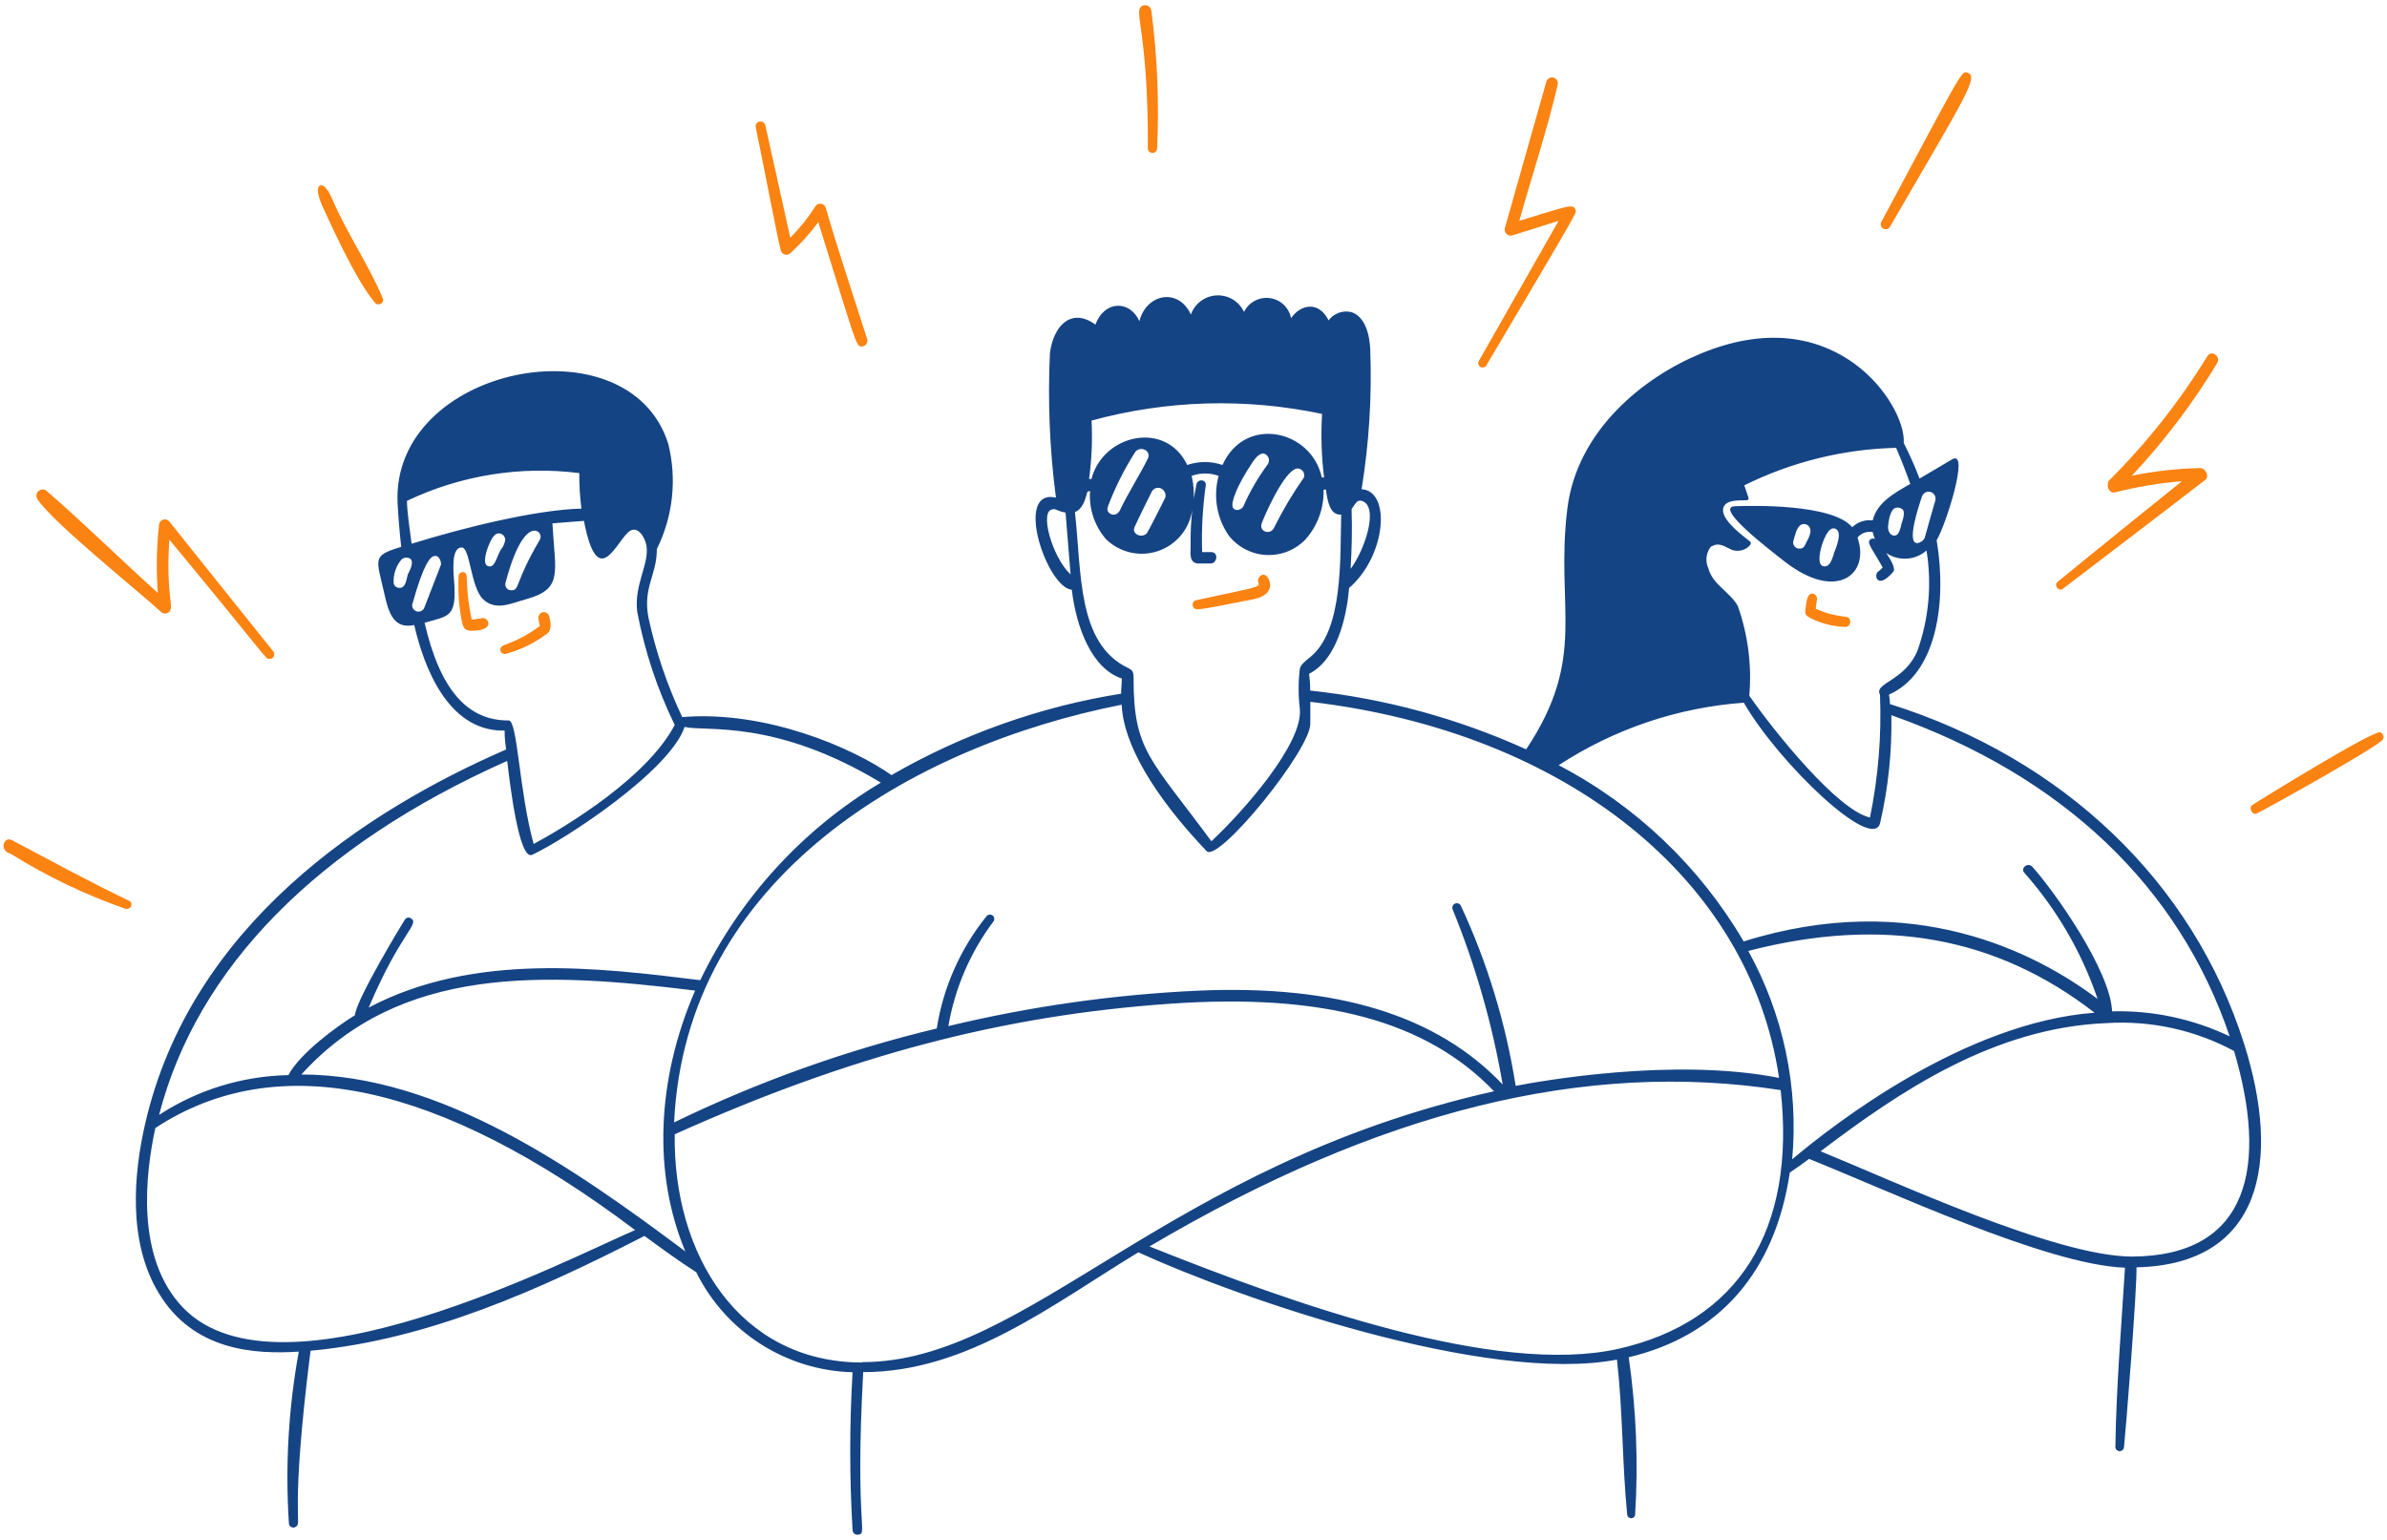 <svg width="355" height="229" viewBox="0 0 355 229" fill="none" xmlns="http://www.w3.org/2000/svg">
<path d="M269.347 91.976C270.952 92.767 272.71 93.199 274.499 93.241C274.6 93.229 274.697 93.198 274.785 93.149C274.873 93.099 274.951 93.033 275.013 92.953C275.075 92.874 275.121 92.782 275.148 92.685C275.175 92.587 275.182 92.486 275.169 92.385C275.02 91.213 273.699 92.218 270.035 90.525L270.221 89.149C270.314 88.758 269.849 88.126 269.347 88.312C268.845 88.498 268.715 89.093 268.566 90.172C268.417 91.251 268.343 91.474 269.347 91.976ZM75.2 97.258C77.439 96.65 79.54 95.621 81.394 94.227C82.12 93.669 81.878 92.367 81.673 91.623C81.615 91.43 81.487 91.265 81.315 91.16C81.143 91.055 80.938 91.018 80.74 91.055C80.542 91.091 80.364 91.2 80.241 91.36C80.118 91.52 80.058 91.719 80.073 91.92C80.109 92.323 80.184 92.722 80.297 93.111C75.888 96.329 74.177 95.529 74.438 96.831C74.496 96.979 74.603 97.103 74.742 97.181C74.881 97.259 75.043 97.287 75.2 97.258ZM70.141 93.817C73.861 93.817 72.596 91.623 71.592 91.957L70.16 92.181C68.932 86.359 69.918 85.131 68.858 85.094C68.698 85.084 68.54 85.136 68.419 85.241C68.297 85.345 68.221 85.493 68.207 85.652C68.075 87.952 68.244 90.259 68.709 92.516C68.913 93.52 69.285 93.817 70.141 93.817ZM178.151 90.618C179.211 90.618 184.791 89.409 185.74 89.26C187.135 89.019 188.79 88.591 188.902 87.084C188.902 86.154 188.232 85.076 187.47 85.633C187.311 85.745 187.194 85.906 187.137 86.091C187.08 86.276 187.086 86.475 187.154 86.656C187.433 87.382 186.837 87.326 177.854 89.279C177.689 89.33 177.549 89.442 177.462 89.591C177.375 89.74 177.348 89.917 177.385 90.086C177.423 90.255 177.522 90.403 177.664 90.502C177.806 90.6 177.98 90.642 178.151 90.618ZM55.819 45.086C56.228 45.55 57.233 45.086 56.935 44.379C55.075 39.84 51.653 34.781 49.495 29.796C49.16 28.997 48.491 27.639 47.84 27.564C47.758 27.553 47.675 27.564 47.599 27.597C47.524 27.63 47.459 27.683 47.412 27.75C47.003 28.308 47.598 29.852 47.877 30.503C48.733 32.344 52.88 41.719 55.819 45.086ZM116.12 37.236C116.155 37.382 116.227 37.515 116.33 37.624C116.432 37.732 116.561 37.812 116.704 37.855C116.847 37.899 116.999 37.904 117.145 37.87C117.29 37.837 117.424 37.766 117.534 37.664C119.07 36.266 120.465 34.721 121.7 33.051C127.28 50.907 127.28 51.54 128.154 51.54C128.28 51.536 128.403 51.506 128.515 51.45C128.628 51.395 128.727 51.316 128.807 51.219C128.886 51.122 128.944 51.009 128.976 50.888C129.007 50.767 129.013 50.64 128.991 50.517C126.908 43.932 124.713 37.497 122.816 30.931C122.774 30.768 122.684 30.621 122.558 30.508C122.432 30.396 122.276 30.323 122.109 30.3C121.942 30.276 121.772 30.302 121.62 30.374C121.468 30.447 121.34 30.563 121.254 30.708C120.186 32.388 118.938 33.947 117.534 35.358C116.418 30.261 113.814 18.618 113.814 18.618C113.767 18.43 113.648 18.269 113.482 18.17C113.316 18.07 113.118 18.041 112.93 18.088C112.743 18.134 112.582 18.254 112.482 18.42C112.383 18.585 112.353 18.784 112.4 18.971C113.033 21.854 115.73 35.953 116.12 37.236ZM19.233 133.994C13.244 131.129 7.905 128.19 1.767 124.954C0.577 124.322 -0.241 126.498 1.619 127C6.978 130.345 12.692 133.084 18.656 135.165C19.4 135.37 19.921 134.403 19.233 133.994ZM23.994 91.046C24.122 91.159 24.282 91.231 24.451 91.251C24.621 91.27 24.792 91.238 24.943 91.158C26.171 90.562 24.59 89.093 25.185 80.258C40.27 98.468 39.432 98.002 40.065 98.002C40.196 98.011 40.326 97.981 40.441 97.918C40.556 97.854 40.65 97.759 40.713 97.644C40.775 97.528 40.803 97.398 40.794 97.267C40.785 97.136 40.738 97.01 40.66 96.905C38.298 93.929 27.956 81.076 25.203 77.58C25.1 77.448 24.961 77.35 24.803 77.295C24.645 77.24 24.475 77.232 24.312 77.271C24.15 77.311 24.002 77.395 23.887 77.516C23.771 77.637 23.692 77.788 23.66 77.952C23.282 81.349 23.219 84.773 23.474 88.182C17.894 83.178 12.556 77.877 6.92 73.004C6.749 72.867 6.536 72.795 6.317 72.8C6.098 72.805 5.888 72.886 5.724 73.031C5.559 73.175 5.451 73.373 5.418 73.589C5.385 73.805 5.429 74.026 5.543 74.213C7.738 77.617 20.126 87.531 23.994 91.046ZM170.711 22.059C170.711 22.241 170.784 22.416 170.913 22.545C171.042 22.674 171.217 22.747 171.399 22.747C171.582 22.747 171.757 22.674 171.886 22.545C172.015 22.416 172.088 22.241 172.088 22.059C172.407 15.227 172.12 8.38 171.232 1.599C171.213 1.42 171.142 1.25 171.029 1.111C170.915 0.971 170.764 0.867 170.592 0.812C170.421 0.757 170.237 0.753 170.064 0.8C169.89 0.847 169.734 0.944 169.614 1.078C168.777 2.157 170.786 5.561 170.711 22.059ZM221.043 54.367C235.197 30.485 234.435 31.675 234.323 31.247C234.007 30.168 233.114 30.689 225.953 32.847C227.813 26.244 230.138 19.194 231.682 12.517C231.714 12.301 231.664 12.081 231.542 11.9C231.42 11.719 231.235 11.59 231.023 11.539C230.811 11.488 230.587 11.517 230.396 11.623C230.204 11.728 230.06 11.901 229.989 12.108C227.888 19.548 225.804 26.82 223.796 33.963C223.763 34.11 223.769 34.264 223.812 34.409C223.855 34.554 223.934 34.685 224.042 34.791C224.15 34.897 224.283 34.974 224.428 35.014C224.574 35.055 224.727 35.058 224.874 35.023C224.874 35.023 229.803 33.498 231.794 32.847L219.908 53.734C219.838 53.884 219.827 54.054 219.878 54.211C219.928 54.368 220.036 54.5 220.18 54.58C220.324 54.661 220.494 54.683 220.654 54.644C220.814 54.604 220.953 54.505 221.043 54.367ZM354.033 108.921C353.066 108.456 335.172 119.579 334.986 119.709C334.335 120.174 334.986 121.327 335.656 120.974C336.735 120.49 353.828 110.985 354.405 109.962C354.449 109.869 354.474 109.769 354.479 109.666C354.485 109.564 354.469 109.461 354.435 109.364C354.4 109.268 354.347 109.179 354.278 109.102C354.209 109.026 354.126 108.965 354.033 108.921ZM306.677 87.661C306.677 87.661 324.608 73.99 327.956 71.386C328.681 70.809 327.956 69.526 327.1 69.619C323.725 69.699 320.364 70.079 317.056 70.754C321.857 65.632 326.109 60.021 329.741 54.014C330.355 53.009 328.867 51.968 328.272 52.99C324.174 59.675 319.298 65.85 313.745 71.386C313.15 71.963 313.522 73.376 314.489 73.246C317.772 72.41 321.12 71.85 324.496 71.572C324.496 71.572 310.286 83.011 305.896 86.638C305.822 86.757 305.786 86.895 305.793 87.034C305.8 87.174 305.849 87.308 305.933 87.419C306.018 87.53 306.135 87.613 306.268 87.656C306.401 87.699 306.543 87.701 306.677 87.661ZM281.028 33.814C292.448 14.135 294.438 11.271 292.523 10.787C291.704 10.582 291.741 10.657 279.744 33.107C279.688 33.273 279.692 33.453 279.755 33.616C279.818 33.779 279.937 33.914 280.09 33.998C280.243 34.083 280.421 34.111 280.592 34.077C280.764 34.043 280.918 33.95 281.028 33.814Z" fill="#FB8312"/>
<path d="M333.74 155.216C326.152 131.278 306.975 112.864 281.084 104.717C281.066 104.243 281.017 103.771 280.935 103.304C288.003 100.216 289.584 89.595 288.022 80.351C289.379 78.138 292.988 66.754 290.328 68.317L285.473 71.181C284.785 69.321 283.985 67.591 283.13 65.88C283.316 62.904 280.6 57.585 275.82 54.106C271.43 50.907 263.879 48.043 252.868 52.618C244.274 56.19 234.584 64.076 233.114 75.534C231.254 90.414 236.183 97.63 226.976 111.45C216.803 106.844 205.959 103.893 194.854 102.708C194.855 101.875 194.799 101.042 194.687 100.216C199.43 97.817 200.434 90.004 200.639 87.456C206.219 82.62 206.87 72.986 202.499 72.762C203.622 65.86 204.052 58.862 203.782 51.874C203.54 47.541 201.68 46.574 200.825 46.388C200.221 46.273 199.597 46.331 199.025 46.555C198.453 46.779 197.955 47.159 197.588 47.652C196.193 44.806 193.515 45.16 192.008 47.318C191.86 46.552 191.475 45.852 190.908 45.317C190.341 44.782 189.619 44.438 188.846 44.336C188.073 44.233 187.287 44.376 186.6 44.744C185.912 45.112 185.358 45.687 185.015 46.388C184.654 45.62 184.073 44.976 183.346 44.539C182.619 44.102 181.779 43.891 180.931 43.933C180.084 43.975 179.268 44.268 178.588 44.774C177.907 45.281 177.393 45.978 177.11 46.778C175.25 42.742 170.507 43.672 169.447 47.764C168.052 44.62 164.239 44.639 162.918 48.285C159.44 45.718 156.706 48.285 156.148 52.507C155.81 59.686 156.108 66.882 157.04 74.009C150.735 72.595 155.645 87.363 159.403 87.717C160.054 93.297 162.36 99.435 166.843 100.923C166.843 101.667 166.731 102.429 166.731 103.173C154.705 105.094 143.131 109.198 132.581 115.282C126.778 111.19 113.87 105.629 101.464 106.652C99.216 101.902 97.524 96.909 96.423 91.772C95.605 87.289 97.706 85.522 97.688 81.653C100.096 76.8 100.696 71.248 99.38 65.992C93.521 47.392 58.126 54.46 59.13 74.883C59.26 77.208 59.465 79.533 59.669 81.337C55.298 82.657 55.949 82.974 57.158 88.293C57.809 91.195 58.553 93.594 61.604 92.962C62.999 99.007 66.514 108.66 74.81 108.66C75.312 108.66 74.81 108.344 75.275 111.469C54.461 120.527 28.328 137.509 21.558 167.269C19.921 174.449 18.935 184.641 23.622 192.342C28.775 200.916 37.889 201.456 44.436 201.028C42.903 209.448 42.41 218.025 42.967 226.566C42.97 226.685 43.006 226.801 43.071 226.901C43.136 227.002 43.227 227.082 43.334 227.134C43.442 227.186 43.562 227.207 43.681 227.195C43.799 227.184 43.913 227.14 44.008 227.068C45.013 226.473 43.041 225.84 46.184 200.898C63.706 199.28 80.408 191.747 95.846 183.823C98.394 185.683 100.924 187.543 103.547 189.217C105.703 193.577 109.007 197.266 113.104 199.888C117.201 202.51 121.935 203.965 126.797 204.097C126.332 211.927 126.332 219.777 126.797 227.607C126.804 227.702 126.83 227.794 126.873 227.879C126.916 227.963 126.976 228.038 127.049 228.099C127.122 228.159 127.206 228.205 127.297 228.232C127.388 228.26 127.484 228.269 127.578 228.258C129.178 228.11 127.113 227.31 128.378 204.078C143.853 204.078 156.557 193.979 169.298 186.26C184.289 193.123 221.043 205.901 240.48 202.218C241.373 210.142 241.243 217.656 242.005 225.32C242.03 225.457 242.102 225.582 242.209 225.671C242.316 225.761 242.451 225.81 242.591 225.81C242.731 225.81 242.866 225.761 242.973 225.671C243.08 225.582 243.152 225.457 243.177 225.32C243.665 217.49 243.347 209.63 242.228 201.865C255.713 198.666 263.99 189.161 266.185 174.393C267.078 173.798 268.045 173.128 269.05 172.365C280.563 176.96 304.39 188.138 316.033 188.547C315.494 197.196 314.731 206.329 314.601 215.294C314.627 215.446 314.705 215.583 314.823 215.682C314.94 215.781 315.089 215.835 315.243 215.835C315.396 215.835 315.545 215.781 315.662 215.682C315.78 215.583 315.858 215.446 315.884 215.294C316.145 212.82 317.837 191.709 317.744 188.492C336.382 188.064 339.32 172.812 333.74 155.216ZM201.011 75.72C201.513 75.05 201.792 74.269 202.517 74.492C205.121 75.255 203.038 81.728 200.862 84.611C201.048 81.653 201.104 78.659 201.011 75.72ZM156.613 75.72C157.208 75.72 157.133 75.98 158.473 76.24L159.217 85.429C156.464 82.881 154.474 75.757 156.613 75.757V75.72ZM285.845 73.86C285.924 73.598 286.104 73.379 286.345 73.25C286.585 73.121 286.867 73.093 287.129 73.171C287.39 73.251 287.61 73.43 287.739 73.671C287.868 73.911 287.896 74.194 287.817 74.455C287.166 76.761 286.664 78.435 286.236 80.035C286.126 80.234 285.971 80.405 285.784 80.534C285.597 80.663 285.382 80.747 285.157 80.779C283.52 80.835 285.269 75.534 285.845 73.823V73.86ZM254.542 81.3C255.602 80.5 256.885 81.523 257.09 81.541C258.838 82.657 260.81 81.039 260.308 80.574L259.936 80.277C258.559 79.198 255.732 76.966 256.327 75.441C256.774 74.287 258.596 74.455 259.787 74.399C259.829 74.398 259.87 74.387 259.908 74.367C259.945 74.348 259.978 74.32 260.003 74.286C260.028 74.252 260.045 74.212 260.053 74.171C260.06 74.129 260.058 74.087 260.047 74.046C259.861 73.451 259.638 72.855 259.415 72.186C266.444 68.7 274.151 66.795 281.995 66.606C282.795 68.466 283.483 70.233 284.097 71.981C281.772 73.302 279.131 74.753 278.517 77.394C277.964 77.325 277.403 77.381 276.875 77.558C276.347 77.736 275.866 78.029 275.467 78.417C272.546 74.901 260.456 75.199 258.02 75.292C254.876 75.422 263.172 81.765 265.46 83.55C273.142 89.521 278.164 85.41 276.248 79.96C276.516 79.631 276.869 79.381 277.269 79.237C277.669 79.093 278.1 79.06 278.517 79.142C278.586 79.496 278.699 79.839 278.852 80.165C278.759 80.119 278.657 80.095 278.554 80.095C278.451 80.095 278.349 80.119 278.257 80.165C277.494 80.649 278.257 81.3 280.005 84.406C279.789 84.625 279.559 84.83 279.317 85.02C278.61 85.54 279.224 87.81 281.586 85.02C281.939 84.592 281.27 83.346 280.526 82.248C281.424 82.86 282.5 83.156 283.584 83.089C284.669 83.021 285.7 82.595 286.515 81.876C287.328 86.87 286.867 91.988 285.176 96.756C283.316 101.313 278.647 101.574 279.596 103.304C279.841 109.436 279.341 115.575 278.108 121.587C273.328 120.546 263.916 108.884 260.159 103.471C260.548 98.948 259.964 94.395 258.448 90.116C257.201 87.959 254.728 86.973 254.077 84.536C253.822 83.993 253.731 83.388 253.814 82.793C253.896 82.199 254.149 81.642 254.542 81.188V81.3ZM282.739 78.194C282.535 78.807 282.404 79.663 281.735 79.663C281.065 79.663 280.73 78.882 280.805 78.212C280.879 77.543 281.065 75.999 281.772 75.59C281.908 75.522 282.057 75.487 282.209 75.487C282.361 75.487 282.51 75.522 282.646 75.59C283.52 75.831 283.055 77.133 282.739 78.082V78.194ZM272.714 82.472C272.509 82.974 272.305 83.885 271.709 84.164C271.605 84.215 271.491 84.242 271.375 84.242C271.258 84.242 271.144 84.215 271.04 84.164C269.924 83.755 271.151 79.607 272.156 78.807C272.243 78.718 272.352 78.652 272.472 78.616C272.592 78.58 272.719 78.575 272.841 78.601C272.963 78.627 273.077 78.683 273.172 78.765C273.267 78.846 273.339 78.951 273.383 79.068C273.774 79.923 272.825 82.081 272.714 82.36V82.472ZM268.64 80.667C268.399 81.151 268.287 81.597 267.655 81.597C267.506 81.608 267.357 81.581 267.221 81.521C267.084 81.46 266.965 81.367 266.873 81.249C266.781 81.132 266.72 80.993 266.694 80.847C266.668 80.7 266.679 80.549 266.725 80.407C266.929 79.793 267.152 78.398 267.896 78.026C268.014 77.972 268.142 77.942 268.272 77.939C268.402 77.936 268.531 77.959 268.651 78.008C268.771 78.057 268.88 78.13 268.971 78.223C269.062 78.315 269.133 78.426 269.18 78.547C269.44 79.161 269.012 79.998 268.64 80.667ZM259.34 104.513C264.623 113.627 278.536 126.833 279.614 122.406C280.831 117.151 281.393 111.766 281.288 106.373C306.77 115.375 324.068 131.873 331.601 154.137C326.149 151.535 320.157 150.26 314.117 150.417C313.857 144.298 305.468 132.468 302.251 128.916C301.6 128.19 300.391 129.12 301.097 129.846C305.922 135.309 309.614 141.675 311.96 148.576C302.846 141.713 284.488 132.134 259.322 140.02C252.793 128.876 243.26 119.794 231.812 113.813C240.05 108.425 249.524 105.225 259.34 104.513ZM162.341 62.551C173.527 59.498 185.279 59.16 196.621 61.565C196.43 64.717 196.53 67.88 196.919 71.014H196.584C195.04 63.909 185.145 61.714 181.816 69.154C180.115 68.577 178.271 68.577 176.57 69.154C173.353 62.458 164.034 64.615 162.323 71.237H161.969C162.36 68.359 162.485 65.452 162.341 62.551ZM187.637 77.859C187.972 76.91 190.985 69.879 192.938 69.675C193.101 69.673 193.262 69.709 193.407 69.782C193.553 69.854 193.679 69.96 193.775 70.091C193.871 70.222 193.935 70.374 193.961 70.535C193.987 70.695 193.974 70.859 193.924 71.014C192.264 73.379 190.784 75.866 189.497 78.454C189.032 79.607 187.21 79.161 187.637 77.859ZM184.94 75.255C184.717 75.813 183.713 76.147 183.359 75.496C183.006 74.846 183.862 72.372 186.28 68.745C186.893 67.833 187.47 67.387 187.972 67.461C188.136 67.508 188.285 67.594 188.408 67.712C188.53 67.829 188.622 67.975 188.675 68.137C188.729 68.298 188.741 68.47 188.713 68.638C188.684 68.805 188.615 68.963 188.512 69.098C187.096 71.011 185.898 73.076 184.94 75.255ZM168.758 78.342C169.558 76.594 170.451 74.827 171.307 73.097C171.398 72.93 171.532 72.791 171.696 72.694C171.86 72.597 172.046 72.546 172.237 72.546C172.427 72.546 172.613 72.597 172.777 72.694C172.941 72.791 173.075 72.93 173.167 73.097C173.283 73.274 173.346 73.481 173.346 73.692C173.346 73.904 173.283 74.111 173.167 74.287C172.348 75.906 171.511 77.598 170.618 79.235C169.912 80.165 168.2 79.458 168.758 78.342ZM166.508 75.999L166.396 76.129C165.82 76.966 164.369 76.427 164.759 75.366C165.833 72.509 167.205 69.772 168.851 67.201C169.651 66.234 171.269 67.071 170.711 68.205C169.391 70.847 167.773 73.32 166.508 75.999ZM159.868 76.166C161.058 75.664 161.393 74.306 161.728 73.134L162.118 73.023C162.021 74.313 162.179 75.61 162.585 76.839C162.99 78.068 163.634 79.205 164.48 80.184C165.484 81.169 166.741 81.856 168.112 82.168C169.482 82.481 170.913 82.406 172.244 81.953C173.575 81.5 174.754 80.685 175.649 79.601C176.545 78.517 177.121 77.205 177.314 75.813C177.122 77.604 177.041 79.406 177.073 81.207C177.073 82.323 176.812 83.718 178.189 83.811H180.049C181.016 83.811 181.276 82.137 180.16 82.118H178.784C178.675 78.804 178.856 75.487 179.323 72.204C179.453 71.293 178.133 71.163 177.947 72.018C177.128 76.017 177.947 73.73 177.221 70.772C178.52 70.306 179.94 70.306 181.239 70.772C180.829 72.263 180.749 73.826 181.002 75.351C181.256 76.877 181.838 78.329 182.708 79.607C183.371 80.466 184.211 81.172 185.17 81.678C186.13 82.184 187.187 82.478 188.27 82.539C189.353 82.601 190.437 82.429 191.447 82.036C192.458 81.642 193.373 81.036 194.129 80.258C195.956 78.219 196.928 75.555 196.844 72.818H197.198C197.421 74.436 197.756 76.668 199.467 76.538C199.281 82.899 199.839 93.799 194.798 97.779C194.147 98.3 193.403 98.895 193.31 99.49C193.078 101.461 193.078 103.453 193.31 105.424C193.85 110.576 184.829 120.769 180.16 125.121C171.158 112.883 168.572 111.674 168.591 100.941C168.591 99.862 168.461 99.695 167.717 99.323C160.184 95.677 160.872 85.168 159.868 76.166ZM166.824 104.81C167.029 110.52 171.511 118.239 179.416 126.554C181.016 128.637 195.152 111.283 194.873 107.526V104.382C232.947 108.865 260.233 130.776 264.586 160.313C248.776 157.206 228.799 160.852 225.414 161.503C223.962 152.253 221.226 143.25 217.286 134.756C217.219 134.591 217.09 134.459 216.926 134.389C216.762 134.319 216.577 134.318 216.412 134.384C216.246 134.451 216.114 134.58 216.044 134.744C215.975 134.908 215.973 135.093 216.04 135.258C219.46 143.642 221.954 152.374 223.48 161.298C213.696 150.994 198.816 146.418 178.077 147.348C165.594 147.927 153.194 149.69 141.044 152.612C142.016 146.94 144.331 141.583 147.796 136.988C147.872 136.85 147.895 136.688 147.861 136.534C147.826 136.38 147.737 136.243 147.61 136.15C147.482 136.057 147.325 136.013 147.168 136.027C147.011 136.041 146.864 136.111 146.755 136.226C142.846 141.055 140.28 146.829 139.315 152.966C125.829 156.2 112.733 160.884 100.255 166.934C101.966 130.497 135.65 110.967 166.824 104.81ZM86.156 70.363C86.137 72.129 86.242 73.894 86.472 75.645C79.776 75.813 69.137 78.417 61.213 80.872C61.008 79.235 60.544 76.259 60.525 74.492C68.498 70.692 77.393 69.259 86.156 70.363ZM80.241 80.351C76.521 86.675 77.321 87.791 76.075 87.791C75.935 87.8 75.795 87.775 75.667 87.718C75.539 87.661 75.426 87.574 75.339 87.465C75.251 87.355 75.191 87.227 75.164 87.089C75.137 86.952 75.143 86.81 75.182 86.675C76.874 80.277 78.493 79.086 79.311 78.938C79.489 78.901 79.674 78.919 79.843 78.989C80.011 79.059 80.154 79.178 80.254 79.33C80.354 79.482 80.406 79.66 80.404 79.843C80.402 80.025 80.345 80.202 80.241 80.351ZM74.493 81.746C73.805 82.881 73.638 84.462 72.633 84.22C71.629 83.978 72.355 81.709 72.95 80.5C73.545 79.291 74.066 79.272 74.419 79.365C74.618 79.419 74.795 79.535 74.925 79.695C75.056 79.855 75.132 80.052 75.144 80.258C75.072 80.805 74.846 81.321 74.493 81.746ZM60.655 85.466C60.45 85.95 60.432 87.438 59.428 87.438C59.232 87.445 59.04 87.387 58.881 87.272C58.723 87.158 58.607 86.993 58.553 86.805C58.455 85.504 58.869 84.216 59.706 83.216C59.879 83.061 60.096 82.965 60.327 82.942C60.558 82.919 60.79 82.969 60.99 83.085C61.436 83.383 61.343 84.164 60.655 85.41V85.466ZM61.343 89.8C63.036 83.718 64.003 82.825 64.58 82.695C64.698 82.667 64.822 82.674 64.937 82.713C65.052 82.753 65.154 82.824 65.231 82.918C65.484 83.211 65.611 83.592 65.584 83.978L63.129 90.321C63.053 90.558 62.885 90.754 62.664 90.868C62.442 90.981 62.185 91.002 61.948 90.925C61.711 90.849 61.514 90.681 61.401 90.46C61.288 90.238 61.267 89.981 61.343 89.744V89.8ZM63.203 92.609C66.775 91.567 67.928 91.865 67.537 86.433C67.407 84.889 67.109 81.374 68.672 81.43C69.936 81.43 69.974 87.308 71.852 89.13C73.731 90.953 76.168 89.67 78.213 89.13C83.793 87.605 82.566 85.224 82.157 77.84L86.844 77.468C88.946 88.368 91.773 80.202 93.67 78.975C94.879 78.212 95.921 79.886 96.144 81.169C96.572 83.922 94.284 86.936 94.767 90.972C95.864 96.814 97.74 102.482 100.348 107.823C96.274 115.561 84.575 122.703 79.367 125.531C77.172 117.57 76.986 107.117 75.647 107.154C69.472 107.191 65.417 102.522 63.129 92.553L63.203 92.609ZM75.442 113.255C75.777 116.063 77.153 128.135 79.162 127.13C84.221 124.749 99.622 114.631 101.817 108.121C105.072 108.865 115.228 106.893 131 116.398C119.361 123.35 110.021 133.57 104.142 145.786C89.094 143.926 70.476 141.601 54.833 149.859C59.614 138.588 62.478 137.472 61.12 136.579C61.05 136.531 60.971 136.497 60.887 136.481C60.803 136.464 60.718 136.464 60.634 136.482C60.551 136.499 60.472 136.533 60.402 136.582C60.332 136.631 60.273 136.693 60.227 136.765C59.744 137.49 52.955 148.706 52.787 150.994C50.165 152.594 44.566 156.686 42.892 159.903C36.054 160.037 29.391 162.086 23.66 165.818C29.314 143.926 47.189 125.754 75.368 113.199L75.442 113.255ZM27.212 194.481C20.107 187.041 21.632 174.597 23.102 167.771C41.255 155.849 65.249 160.945 94.451 182.949C84.63 187.152 41.72 209.528 27.212 194.481ZM44.771 159.866C59.539 143.517 80.892 144.558 103.379 147.33C97.613 160.629 97.111 174.672 101.929 186.129C85.189 173.593 65.417 159.81 44.771 159.81V159.866ZM128.248 202.646C109.927 202.646 100.087 186.557 100.348 168.701C126.388 157.002 149.135 151.013 174.059 149.283C196.826 147.702 212.152 151.85 222.196 162.303C173.129 173.295 152.874 202.59 128.248 202.59V202.646ZM240.74 200.6C222.531 204.711 192.38 193.96 170.953 185.385C205.103 165.223 235.83 157.616 264.827 162.135C267.115 182.912 258.559 196.564 240.74 200.6ZM266.539 172.44C267.504 161.684 265.23 150.886 260.01 141.434C279.986 136.263 296.857 139.276 311.513 150.622C292.262 152.054 272.863 167.083 266.52 172.44H266.539ZM317.131 186.892C305.747 186.892 281.791 175.732 270.761 171.231C282.553 162.303 296.522 152.835 313.336 152.166C319.905 151.76 326.456 153.197 332.252 156.314C337.237 173.128 334.745 186.78 317.112 186.892H317.131Z" fill="#154484"/>
</svg>
